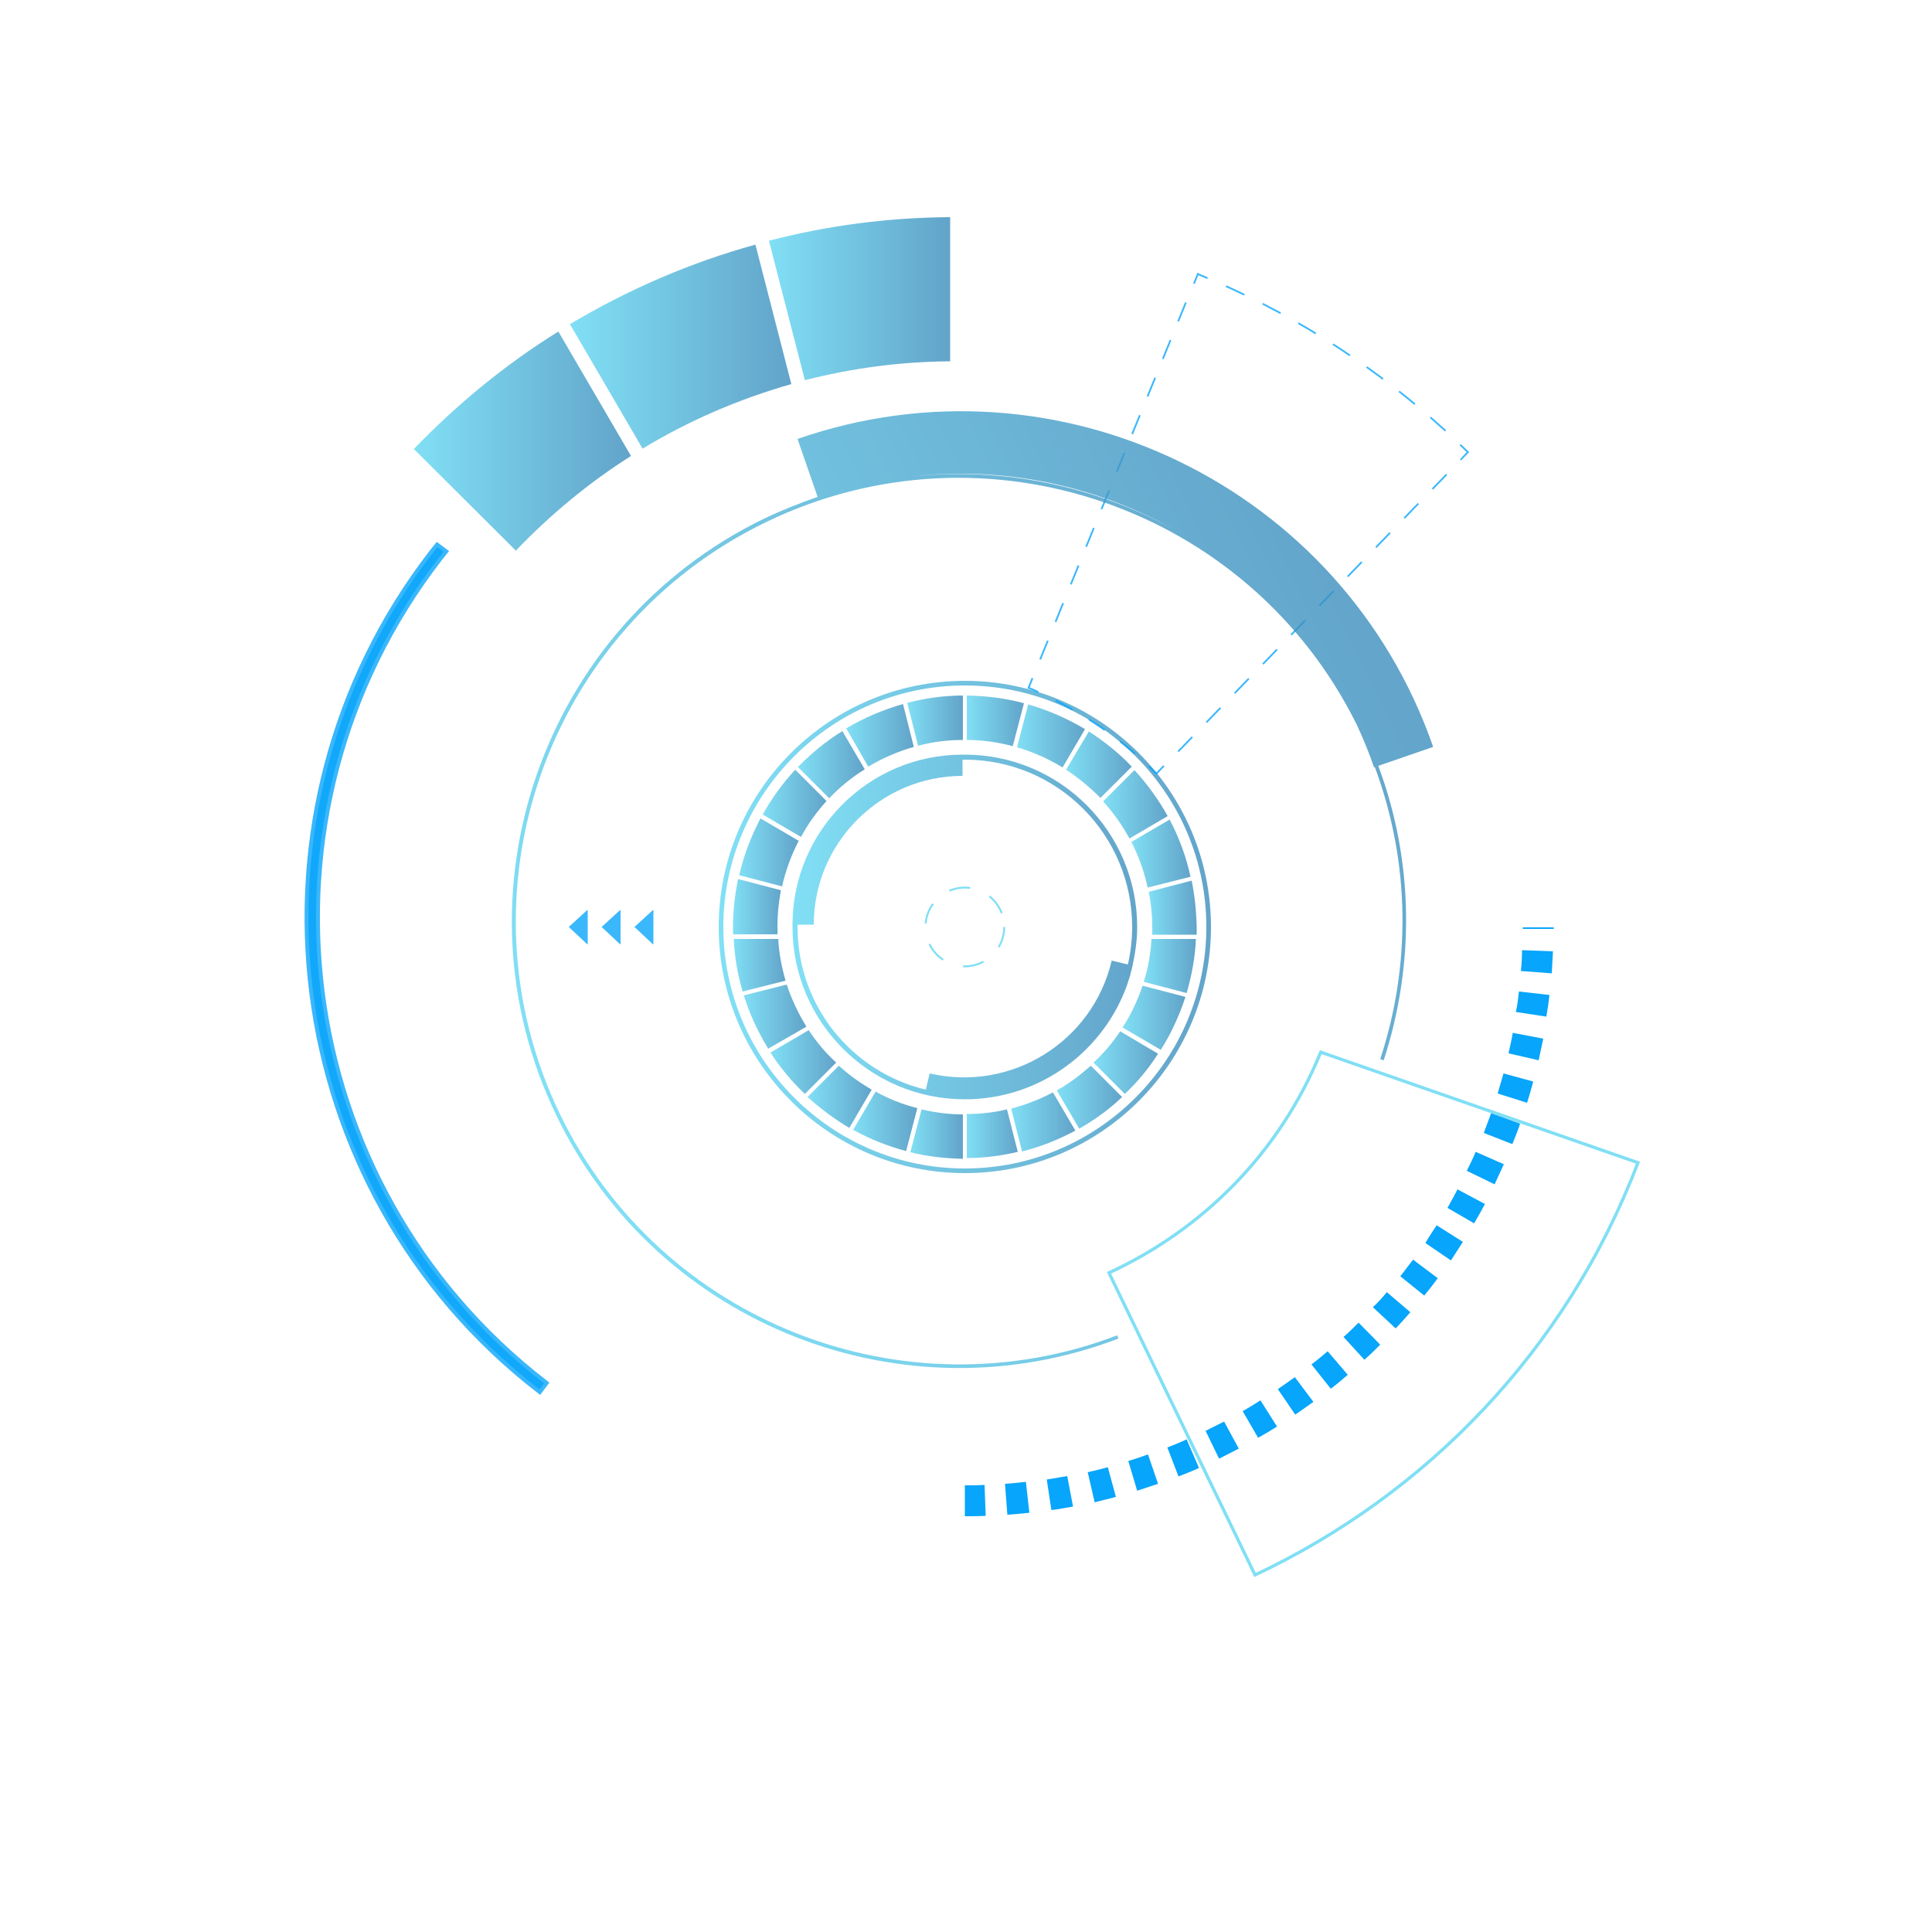 <?xml version="1.0" encoding="utf-8"?>
<!-- Generator: Adobe Illustrator 22.0.1, SVG Export Plug-In . SVG Version: 6.00 Build 0)  -->
<svg version="1.1" id="圖層_1" xmlns="http://www.w3.org/2000/svg" xmlns:xlink="http://www.w3.org/1999/xlink" x="0px" y="0px"
	 viewBox="0 0 500 500" style="enable-background:new 0 0 500 500;" xml:space="preserve">
<style type="text/css">
	.st0{display:none;}
	.st1{display:inline;fill:url(#SVGID_1_);}
	.st2{opacity:0.79;fill:url(#SVGID_2_);enable-background:new    ;}
	.st3{opacity:0.79;}
	.st4{fill:url(#SVGID_3_);}
	.st5{fill:url(#SVGID_4_);}
	.st6{fill:url(#SVGID_5_);}
	.st7{fill:url(#SVGID_6_);}
	.st8{fill:url(#SVGID_7_);}
	.st9{fill:url(#SVGID_8_);}
	.st10{fill:url(#SVGID_9_);}
	.st11{fill:url(#SVGID_10_);}
	.st12{fill:url(#SVGID_11_);}
	.st13{fill:url(#SVGID_12_);}
	.st14{fill:url(#SVGID_13_);}
	.st15{fill:url(#SVGID_14_);}
	.st16{fill:url(#SVGID_15_);}
	.st17{fill:url(#SVGID_16_);}
	.st18{fill:url(#SVGID_17_);}
	.st19{fill:url(#SVGID_18_);}
	.st20{fill:url(#SVGID_19_);}
	.st21{fill:url(#SVGID_20_);}
	.st22{fill:url(#SVGID_21_);}
	.st23{fill:url(#SVGID_22_);}
	.st24{fill:url(#SVGID_23_);}
	.st25{fill:url(#SVGID_24_);}
	.st26{fill:url(#SVGID_25_);}
	.st27{fill:url(#SVGID_26_);}
	.st28{fill:url(#SVGID_27_);}
	.st29{fill:url(#SVGID_28_);}
	.st30{fill:url(#SVGID_29_);}
	.st31{opacity:0.79;fill:url(#SVGID_30_);enable-background:new    ;}
	.st32{opacity:0.79;fill:none;stroke:#5FD7F2;stroke-width:0.828;stroke-miterlimit:10;enable-background:new    ;}
	.st33{opacity:0.79;fill:#07A5FB;stroke:#07A5FB;stroke-width:1.989;stroke-miterlimit:10;enable-background:new    ;}
	.st34{fill:none;stroke:#07A5FB;stroke-width:0.457;stroke-miterlimit:10;}
	.st35{fill:none;stroke:#07A5FB;stroke-width:0.457;stroke-miterlimit:10;stroke-dasharray:5.255,5.255;}
	.st36{fill:none;stroke:#07A5FB;stroke-width:0.457;stroke-miterlimit:10;stroke-dasharray:5.256,5.256;}
	.st37{fill:none;stroke:#07A5FB;stroke-width:0.457;stroke-miterlimit:10;stroke-dasharray:5.251,5.251;}
	.st38{fill:none;stroke:#07A5FB;stroke-width:0.457;stroke-miterlimit:10;stroke-dasharray:4.946,4.946;}
	.st39{opacity:0.79;fill:url(#SVGID_31_);enable-background:new    ;}
	.st40{fill:#07A5FB;}
	
		.st41{opacity:0.79;fill:none;stroke:#5FD7F2;stroke-width:0.5;stroke-miterlimit:10;stroke-dasharray:5.488;enable-background:new    ;}
</style>
<g id="BACKGROUND" class="st0">
	
		<radialGradient id="SVGID_1_" cx="250" cy="251.276" r="250" gradientTransform="matrix(1 0 0 -1 0 501.276)" gradientUnits="userSpaceOnUse">
		<stop  offset="0" style="stop-color:#024C7B"/>
		<stop  offset="1" style="stop-color:#012442"/>
	</radialGradient>
	<rect y="0" class="st1" width="500" height="500"/>
</g>
<g>
	
		<linearGradient id="SVGID_2_" gradientUnits="userSpaceOnUse" x1="186" y1="261.376" x2="313.4" y2="261.376" gradientTransform="matrix(1 0 0 -1 0 501.276)">
		<stop  offset="0" style="stop-color:#5FD7F2"/>
		<stop  offset="0.99" style="stop-color:#398CBC"/>
	</linearGradient>
	<path class="st2" d="M249.7,303.6c-35.1,0-63.7-28.6-63.7-63.7s28.6-63.7,63.7-63.7s63.7,28.6,63.7,63.7
		C313.4,275.1,284.8,303.6,249.7,303.6z M249.7,177.4c-34.5,0-62.5,28.1-62.5,62.5c0,34.5,28.1,62.5,62.5,62.5
		c34.5,0,62.5-28.1,62.5-62.5C312.2,205.4,284.2,177.4,249.7,177.4z"/>
	<g class="st3">
		
			<linearGradient id="SVGID_3_" gradientUnits="userSpaceOnUse" x1="250.237" y1="314.726" x2="265.037" y2="314.726" gradientTransform="matrix(1 0 0 -1 0 501.276)">
			<stop  offset="0" style="stop-color:#5FD7F2"/>
			<stop  offset="0.99" style="stop-color:#398CBC"/>
		</linearGradient>
		<path class="st4" d="M250.2,191.5c4.1,0,8.1,0.6,11.9,1.6L265,182c-4.7-1.3-9.7-1.9-14.8-2V191.5z"/>
		
			<linearGradient id="SVGID_4_" gradientUnits="userSpaceOnUse" x1="234.734" y1="314.776" x2="249.134" y2="314.776" gradientTransform="matrix(1 0 0 -1 0 501.276)">
			<stop  offset="0" style="stop-color:#5FD7F2"/>
			<stop  offset="0.99" style="stop-color:#398CBC"/>
		</linearGradient>
		<path class="st5" d="M237.6,193c3.7-1,7.6-1.5,11.6-1.5V180c-5,0-9.8,0.7-14.4,1.9L237.6,193z"/>
		
			<linearGradient id="SVGID_5_" gradientUnits="userSpaceOnUse" x1="189.865" y1="251.476" x2="203.265" y2="251.476" gradientTransform="matrix(1 0 0 -1 0 501.276)">
			<stop  offset="0" style="stop-color:#5FD7F2"/>
			<stop  offset="0.99" style="stop-color:#398CBC"/>
		</linearGradient>
		<path class="st6" d="M203.3,253.8c-1-3.5-1.7-7.1-1.9-10.8h-11.5c0.2,4.7,1,9.3,2.3,13.6L203.3,253.8z"/>
		
			<linearGradient id="SVGID_6_" gradientUnits="userSpaceOnUse" x1="191.336" y1="280.676" x2="206.703" y2="280.676" gradientTransform="matrix(1 0 0 -1 0 501.276)">
			<stop  offset="0" style="stop-color:#5FD7F2"/>
			<stop  offset="0.99" style="stop-color:#398CBC"/>
		</linearGradient>
		<path class="st7" d="M202.4,229.4c0.9-4.1,2.4-8.1,4.3-11.8l-9.9-5.8c-2.4,4.6-4.3,9.5-5.5,14.7L202.4,229.4z"/>
		
			<linearGradient id="SVGID_7_" gradientUnits="userSpaceOnUse" x1="218.936" y1="310.976" x2="236.522" y2="310.976" gradientTransform="matrix(1 0 0 -1 0 501.276)">
			<stop  offset="0" style="stop-color:#5FD7F2"/>
			<stop  offset="0.99" style="stop-color:#398CBC"/>
		</linearGradient>
		<path class="st8" d="M224.7,198.4c3.7-2.2,7.6-3.9,11.8-5.1l-2.8-11.1c-5.2,1.5-10.2,3.6-14.7,6.3L224.7,198.4z"/>
		
			<linearGradient id="SVGID_8_" gradientUnits="userSpaceOnUse" x1="263.176" y1="310.826" x2="280.776" y2="310.826" gradientTransform="matrix(1 0 0 -1 0 501.276)">
			<stop  offset="0" style="stop-color:#5FD7F2"/>
			<stop  offset="0.99" style="stop-color:#398CBC"/>
		</linearGradient>
		<path class="st9" d="M266.1,182.3l-2.9,11.1c4.2,1.2,8.1,3,11.8,5.2l5.8-9.9C276.3,186,271.3,183.8,266.1,182.3z"/>
		
			<linearGradient id="SVGID_9_" gradientUnits="userSpaceOnUse" x1="197.367" y1="293.376" x2="213.867" y2="293.376" gradientTransform="matrix(1 0 0 -1 0 501.276)">
			<stop  offset="0" style="stop-color:#5FD7F2"/>
			<stop  offset="0.99" style="stop-color:#398CBC"/>
		</linearGradient>
		<path class="st10" d="M197.4,210.8l9.9,5.8c1.8-3.4,4.1-6.5,6.6-9.3l-8.1-8.1C202.5,202.8,199.7,206.6,197.4,210.8z"/>
		
			<linearGradient id="SVGID_10_" gradientUnits="userSpaceOnUse" x1="285.519" y1="293.126" x2="302.219" y2="293.126" gradientTransform="matrix(1 0 0 -1 0 501.276)">
			<stop  offset="0" style="stop-color:#5FD7F2"/>
			<stop  offset="0.99" style="stop-color:#398CBC"/>
		</linearGradient>
		<path class="st11" d="M285.5,207.4c2.6,2.9,4.9,6.1,6.8,9.6l9.9-5.8c-2.4-4.3-5.3-8.3-8.6-11.9L285.5,207.4z"/>
		
			<linearGradient id="SVGID_11_" gradientUnits="userSpaceOnUse" x1="283.056" y1="226.276" x2="299.788" y2="226.276" gradientTransform="matrix(1 0 0 -1 0 501.276)">
			<stop  offset="0" style="stop-color:#5FD7F2"/>
			<stop  offset="0.99" style="stop-color:#398CBC"/>
		</linearGradient>
		<path class="st12" d="M289.9,266.9c-2,3-4.3,5.7-6.9,8.1l8.1,8.1c3.3-3.1,6.2-6.6,8.6-10.4L289.9,266.9z"/>
		
			<linearGradient id="SVGID_12_" gradientUnits="userSpaceOnUse" x1="199.373" y1="226.426" x2="216.316" y2="226.426" gradientTransform="matrix(1 0 0 -1 0 501.276)">
			<stop  offset="0" style="stop-color:#5FD7F2"/>
			<stop  offset="0.99" style="stop-color:#398CBC"/>
		</linearGradient>
		<path class="st13" d="M209.3,266.6l-9.9,5.8c2.5,3.9,5.5,7.5,8.9,10.7l8.1-8.1C213.7,272.5,211.3,269.7,209.3,266.6z"/>
		
			<linearGradient id="SVGID_13_" gradientUnits="userSpaceOnUse" x1="189.789" y1="266.626" x2="202.175" y2="266.626" gradientTransform="matrix(1 0 0 -1 0 501.276)">
			<stop  offset="0" style="stop-color:#5FD7F2"/>
			<stop  offset="0.99" style="stop-color:#398CBC"/>
		</linearGradient>
		<path class="st14" d="M201.2,239.9c0-3.2,0.3-6.4,0.9-9.5l-11.1-2.9c-0.8,4-1.3,8.1-1.3,12.4c0,0.6,0,1.3,0,1.9h11.5
			C201.3,241.2,201.2,240.6,201.2,239.9z"/>
		
			<linearGradient id="SVGID_14_" gradientUnits="userSpaceOnUse" x1="292.818" y1="280.376" x2="308.118" y2="280.376" gradientTransform="matrix(1 0 0 -1 0 501.276)">
			<stop  offset="0" style="stop-color:#5FD7F2"/>
			<stop  offset="0.99" style="stop-color:#398CBC"/>
		</linearGradient>
		<path class="st15" d="M302.7,212.1l-9.9,5.8c1.9,3.7,3.3,7.6,4.2,11.8l11.1-2.8C307,221.7,305.1,216.7,302.7,212.1z"/>
		
			<linearGradient id="SVGID_15_" gradientUnits="userSpaceOnUse" x1="290.527" y1="237.876" x2="306.779" y2="237.876" gradientTransform="matrix(1 0 0 -1 0 501.276)">
			<stop  offset="0" style="stop-color:#5FD7F2"/>
			<stop  offset="0.99" style="stop-color:#398CBC"/>
		</linearGradient>
		<path class="st16" d="M295.7,255.1c-1.3,3.8-3,7.5-5.2,10.8l9.9,5.8c2.7-4.2,4.8-8.9,6.4-13.7L295.7,255.1z"/>
		
			<linearGradient id="SVGID_16_" gradientUnits="userSpaceOnUse" x1="297.254" y1="266.376" x2="309.583" y2="266.376" gradientTransform="matrix(1 0 0 -1 0 501.276)">
			<stop  offset="0" style="stop-color:#5FD7F2"/>
			<stop  offset="0.99" style="stop-color:#398CBC"/>
		</linearGradient>
		<path class="st17" d="M308.4,227.9l-11.1,2.9c0.6,3,0.9,6,0.9,9.2c0,0.6,0,1.3,0,1.9h11.5c0-0.6,0-1.3,0-1.9
			C309.6,235.8,309.2,231.8,308.4,227.9z"/>
		
			<linearGradient id="SVGID_17_" gradientUnits="userSpaceOnUse" x1="273.462" y1="217.326" x2="290.362" y2="217.326" gradientTransform="matrix(1 0 0 -1 0 501.276)">
			<stop  offset="0" style="stop-color:#5FD7F2"/>
			<stop  offset="0.99" style="stop-color:#398CBC"/>
		</linearGradient>
		<path class="st18" d="M282.3,275.8c-2.7,2.4-5.6,4.6-8.8,6.4l5.8,9.9c4-2.3,7.8-5,11.1-8.2L282.3,275.8z"/>
		
			<linearGradient id="SVGID_18_" gradientUnits="userSpaceOnUse" x1="296.023" y1="251.276" x2="309.505" y2="251.276" gradientTransform="matrix(1 0 0 -1 0 501.276)">
			<stop  offset="0" style="stop-color:#5FD7F2"/>
			<stop  offset="0.99" style="stop-color:#398CBC"/>
		</linearGradient>
		<path class="st19" d="M298,243c-0.2,3.8-0.9,7.6-2,11.1l11.1,2.9c1.3-4.5,2.2-9.2,2.4-14H298z"/>
		
			<linearGradient id="SVGID_19_" gradientUnits="userSpaceOnUse" x1="275.9" y1="303.376" x2="292.865" y2="303.376" gradientTransform="matrix(1 0 0 -1 0 501.276)">
			<stop  offset="0" style="stop-color:#5FD7F2"/>
			<stop  offset="0.99" style="stop-color:#398CBC"/>
		</linearGradient>
		<path class="st20" d="M275.9,199.2c3.2,2.1,6.2,4.6,8.9,7.3l8.1-8.1c-3.3-3.5-7.1-6.5-11.1-9.1L275.9,199.2z"/>
		
			<linearGradient id="SVGID_20_" gradientUnits="userSpaceOnUse" x1="206.522" y1="303.376" x2="223.769" y2="303.376" gradientTransform="matrix(1 0 0 -1 0 501.276)">
			<stop  offset="0" style="stop-color:#5FD7F2"/>
			<stop  offset="0.99" style="stop-color:#398CBC"/>
		</linearGradient>
		<path class="st21" d="M214.6,206.6c2.7-2.9,5.8-5.4,9.2-7.5l-5.8-9.9c-4.2,2.6-8.1,5.8-11.5,9.3L214.6,206.6z"/>
		
			<linearGradient id="SVGID_21_" gradientUnits="userSpaceOnUse" x1="192.468" y1="238.176" x2="208.668" y2="238.176" gradientTransform="matrix(1 0 0 -1 0 501.276)">
			<stop  offset="0" style="stop-color:#5FD7F2"/>
			<stop  offset="0.99" style="stop-color:#398CBC"/>
		</linearGradient>
		<path class="st22" d="M208.7,265.7c-2.1-3.4-3.8-7-5.1-10.9l-11.1,2.8c1.5,4.9,3.7,9.5,6.3,13.8L208.7,265.7z"/>
		
			<linearGradient id="SVGID_22_" gradientUnits="userSpaceOnUse" x1="209.02" y1="217.426" x2="225.644" y2="217.426" gradientTransform="matrix(1 0 0 -1 0 501.276)">
			<stop  offset="0" style="stop-color:#5FD7F2"/>
			<stop  offset="0.99" style="stop-color:#398CBC"/>
		</linearGradient>
		<path class="st23" d="M225.6,282c-3.1-1.8-5.9-3.8-8.5-6.2l-8.1,8.1c3.3,3,6.9,5.7,10.8,8L225.6,282z"/>
		
			<linearGradient id="SVGID_23_" gradientUnits="userSpaceOnUse" x1="220.77" y1="211.076" x2="237.414" y2="211.076" gradientTransform="matrix(1 0 0 -1 0 501.276)">
			<stop  offset="0" style="stop-color:#5FD7F2"/>
			<stop  offset="0.99" style="stop-color:#398CBC"/>
		</linearGradient>
		<path class="st24" d="M237.4,286.8c-3.8-1-7.4-2.4-10.8-4.3l-5.8,9.9c4.3,2.4,8.9,4.2,13.7,5.5L237.4,286.8z"/>
		
			<linearGradient id="SVGID_24_" gradientUnits="userSpaceOnUse" x1="250.237" y1="207.876" x2="263.437" y2="207.876" gradientTransform="matrix(1 0 0 -1 0 501.276)">
			<stop  offset="0" style="stop-color:#5FD7F2"/>
			<stop  offset="0.99" style="stop-color:#398CBC"/>
		</linearGradient>
		<path class="st25" d="M260.6,287.1c-3.3,0.8-6.8,1.2-10.4,1.2v11.4c4.5,0,9-0.6,13.2-1.6L260.6,287.1z"/>
		
			<linearGradient id="SVGID_25_" gradientUnits="userSpaceOnUse" x1="235.565" y1="207.776" x2="249.135" y2="207.776" gradientTransform="matrix(1 0 0 -1 0 501.276)">
			<stop  offset="0" style="stop-color:#5FD7F2"/>
			<stop  offset="0.99" style="stop-color:#398CBC"/>
		</linearGradient>
		<path class="st26" d="M249.1,288.4c-3.7,0-7.2-0.5-10.6-1.3l-2.9,11.1c4.4,1.1,8.9,1.6,13.6,1.7v-11.5H249.1z"/>
		
			<linearGradient id="SVGID_26_" gradientUnits="userSpaceOnUse" x1="261.663" y1="210.926" x2="278.263" y2="210.926" gradientTransform="matrix(1 0 0 -1 0 501.276)">
			<stop  offset="0" style="stop-color:#5FD7F2"/>
			<stop  offset="0.99" style="stop-color:#398CBC"/>
		</linearGradient>
		<path class="st27" d="M272.5,282.7c-3.4,1.8-7,3.2-10.8,4.2l2.8,11.1c4.8-1.2,9.5-3.1,13.8-5.4L272.5,282.7z"/>
	</g>
	<g class="st3">
		
			<linearGradient id="SVGID_27_" gradientUnits="userSpaceOnUse" x1="199" y1="423.976" x2="245.9" y2="423.976" gradientTransform="matrix(1 0 0 -1 0 501.276)">
			<stop  offset="0" style="stop-color:#5FD7F2"/>
			<stop  offset="0.99" style="stop-color:#398CBC"/>
		</linearGradient>
		<path class="st28" d="M199,62.3l9.3,36.1c12-3.1,24.7-4.8,37.6-4.9V56.2C229.7,56.3,214,58.4,199,62.3z"/>
		
			<linearGradient id="SVGID_28_" gradientUnits="userSpaceOnUse" x1="147.5" y1="411.576" x2="204.8" y2="411.576" gradientTransform="matrix(1 0 0 -1 0 501.276)">
			<stop  offset="0" style="stop-color:#5FD7F2"/>
			<stop  offset="0.99" style="stop-color:#398CBC"/>
		</linearGradient>
		<path class="st29" d="M147.5,83.9l18.8,32.2c11.9-7.2,24.8-12.8,38.5-16.7l-9.3-36.1C178.5,68,162.4,75,147.5,83.9z"/>
		
			<linearGradient id="SVGID_29_" gradientUnits="userSpaceOnUse" x1="107.1" y1="387.126" x2="163.3" y2="387.126" gradientTransform="matrix(1 0 0 -1 0 501.276)">
			<stop  offset="0" style="stop-color:#5FD7F2"/>
			<stop  offset="0.99" style="stop-color:#398CBC"/>
		</linearGradient>
		<path class="st30" d="M107.1,116.2l26.4,26.3c8.9-9.3,18.9-17.6,29.8-24.5l-18.8-32.2C130.8,94.3,118.3,104.6,107.1,116.2z"/>
	</g>
	
		<linearGradient id="SVGID_30_" gradientUnits="userSpaceOnUse" x1="205.1" y1="261.376" x2="294.3" y2="261.376" gradientTransform="matrix(1 0 0 -1 0 501.276)">
		<stop  offset="0" style="stop-color:#5FD7F2"/>
		<stop  offset="0.99" style="stop-color:#398CBC"/>
	</linearGradient>
	<path class="st31" d="M292.5,252.4c0-0.2,0.1-0.3,0.1-0.5c0.1-0.5,0.3-1,0.4-1.5c0-0.2,0.1-0.3,0.1-0.5l0,0c0.7-3.2,1.2-6.6,1.2-10
		c0-24.6-20-44.6-44.6-44.6c-0.2,0-0.4,0-0.6,0l0,0c-24.3,0-44,19.8-44,44l0,0c0,0.2,0,0.4,0,0.6c0,24.6,20,44.6,44.6,44.6
		c19.5,0,36.2-12.6,42.2-30.2c0,0,0,0,0-0.1C292.1,253.7,292.3,253,292.5,252.4z M206.4,239.9c0-0.2,0-0.4,0-0.6h4.2
		c0-21.2,17.3-38.5,38.5-38.5v-4.2c0.2,0,0.4,0,0.6,0c23.9,0,43.3,19.4,43.3,43.3c0,3.4-0.4,6.6-1.1,9.7l-4.2-1
		c-4.9,21-26,34.1-47.1,29.2l-1,4.2C220.6,277.5,206.4,260.4,206.4,239.9z"/>
	<path class="st32" d="M287,329.4l37.8,78.2c44.1-20.8,80.5-57.9,99.1-106.7l-82.1-28.6C331.2,298.4,311.1,318.3,287,329.4z"/>
	<path class="st33" d="M113.6,144.3c0.4-0.5,0.8-1,1.2-1.5l-1.6-1.2c-0.4,0.5-0.8,1-1.2,1.5c-52,67.3-39.7,164.4,27.6,216.5l1.2-1.6
		C74.4,306.6,62.2,210.8,113.6,144.3z"/>
	<g class="st3">
		<g>
			<path class="st34" d="M297.3,198.3c0.7,0.6,1.3,1.3,2,1.9l1.9-2"/>
			<line class="st35" x1="304.9" y1="194.5" x2="376.2" y2="120.9"/>
			<path class="st34" d="M378,119l1.9-2c-0.7-0.6-1.3-1.3-2-1.9"/>
			<path class="st36" d="M374.1,111.5c-17.6-16.1-37.6-29.1-59.2-38.5"/>
			<path class="st34" d="M312.5,72c-0.8-0.4-1.7-0.7-2.5-1.1l-1,2.5"/>
			<line class="st37" x1="306.9" y1="78.3" x2="268.2" y2="173.1"/>
			<path class="st34" d="M267.2,175.5l-1,2.5c0.8,0.3,1.7,0.7,2.5,1.1"/>
			<path class="st38" d="M273.2,181.3c8.1,4.1,15.6,9.2,22.4,15.4"/>
		</g>
	</g>
	
		<linearGradient id="SVGID_31_" gradientUnits="userSpaceOnUse" x1="107.084" y1="203.069" x2="353.753" y2="203.069" gradientTransform="matrix(0.9 -0.435 -0.435 -0.9 132.643 511.291)">
		<stop  offset="0" style="stop-color:#5FD7F2"/>
		<stop  offset="0.99" style="stop-color:#398CBC"/>
	</linearGradient>
	<path class="st39" d="M206.4,113.6l5.2,15c-4.6,1.6-9.2,3.4-13.8,5.6c-57.4,27.8-81.6,97.1-53.8,154.5c26.3,54.5,90,79,145.5,57.7
		l-0.4-0.8c-55,21-118.1-3.3-144.2-57.3c-27.5-57-3.6-125.7,53.4-153.2c56.6-27.4,124.9-3.9,152.8,52.4c1.7,3.6,3.2,7.3,4.5,11.1
		l0.2-0.1c9.3,25,9.3,51.6,1.4,75.6l0.9,0.3c7.9-24.2,8-51-1.4-76.2l14.2-4.9C347.5,125.9,273.7,90.2,206.4,113.6z M236.1,123.3
		c23.8-2.7,47.5,2.4,67.7,13.7C283.4,125.8,259.7,120.8,236.1,123.3z M305.1,137.7c0.1,0,0.1,0.1,0.2,0.1
		C305.2,137.7,305.2,137.7,305.1,137.7z"/>
	<g class="st3">
		<polygon class="st40" points="169,235.5 169.1,235.6 169.1,244.3 169,244.4 164.2,239.9 		"/>
		<polygon class="st40" points="160.5,235.5 160.6,235.6 160.6,244.3 160.5,244.4 155.7,239.9 		"/>
		<polygon class="st40" points="152,235.5 152.1,235.6 152.1,244.3 152,244.4 147.2,239.9 		"/>
	</g>
	<path class="st41" d="M259.9,239.9c0,5.6-4.6,10.2-10.2,10.2c-5.6,0-10.2-4.6-10.2-10.2c0-5.6,4.6-10.2,10.2-10.2
		C255.3,229.7,259.9,234.3,259.9,239.9z"/>
	<g>
		<path class="st40" d="M381.9,298.1l7.3,3.2c-0.8,1.7-1.6,3.5-2.4,5.2l-7.2-3.5C380.4,301.4,381.2,299.8,381.9,298.1z"/>
		<path class="st40" d="M385.9,288.1l7.5,2.7c-0.6,1.8-1.3,3.6-2,5.3l-7.4-2.9C384.6,291.5,385.3,289.8,385.9,288.1z"/>
		<path class="st40" d="M365.7,326l6.4,4.8c-1.1,1.5-2.3,3-3.5,4.5l-6.2-5C363.5,328.9,364.6,327.4,365.7,326z"/>
		<path class="st40" d="M389.1,277.8l7.7,2.1c-0.5,1.8-1,3.7-1.6,5.5l-7.6-2.4C388.1,281.3,388.6,279.5,389.1,277.8z"/>
		<path class="st40" d="M371.8,317.1l6.8,4.3c-1,1.6-2.1,3.2-3.1,4.8l-6.6-4.5C369.8,320.1,370.8,318.6,371.8,317.1z"/>
		<path class="st40" d="M377.2,307.8l7.1,3.8c-0.9,1.7-1.8,3.3-2.8,5l-6.9-4C375.5,311,376.4,309.4,377.2,307.8z"/>
		<path class="st40" d="M393.9,245.9l8,0.3c-0.1,1.9-0.2,3.8-0.3,5.7l-8-0.6C393.8,249.5,393.9,247.6,393.9,245.9z"/>
		<path class="st40" d="M391.5,267.3l7.9,1.5c-0.4,1.9-0.8,3.7-1.2,5.6l-7.8-1.8C390.8,270.8,391.2,269.1,391.5,267.3z"/>
		<rect x="394.1" y="240" class="st40" width="8" height="0.4"/>
		<path class="st40" d="M358.9,334.4l6.1,5.2c-1.2,1.4-2.5,2.8-3.8,4.2l-5.9-5.5C356.6,337.1,357.8,335.8,358.9,334.4z"/>
		<path class="st40" d="M393.1,256.6l7.9,0.9c-0.2,1.9-0.5,3.8-0.8,5.6l-7.9-1.2C392.7,260.2,392.9,258.4,393.1,256.6z"/>
		<path class="st40" d="M288.8,387.4c-1.8,0.5-3.7,0.9-5.5,1.4l-1.8-7.8c1.8-0.4,3.5-0.8,5.2-1.3L288.8,387.4z"/>
		<path class="st40" d="M351.6,342.3l5.6,5.7c-1.3,1.3-2.7,2.7-4.1,3.9l-5.4-5.9C349,344.9,350.3,343.6,351.6,342.3z"/>
		<path class="st40" d="M277.7,389.9c-1.9,0.3-3.7,0.7-5.6,0.9l-1.2-7.9c1.8-0.3,3.6-0.6,5.3-0.9L277.7,389.9z"/>
		<path class="st40" d="M310.3,379.9c-1.7,0.8-3.5,1.5-5.3,2.2l-2.9-7.5c1.7-0.7,3.4-1.3,5-2.1L310.3,379.9z"/>
		<path class="st40" d="M266.4,391.5c-1.9,0.2-3.8,0.4-5.7,0.5l-0.6-8c1.8-0.1,3.6-0.3,5.4-0.5L266.4,391.5z"/>
		<path class="st40" d="M249.7,384.4c1.7,0,3.4,0,5.1-0.1l0.3,8c-1.8,0.1-3.6,0.1-5.4,0.1L249.7,384.4L249.7,384.4z"/>
		<path class="st40" d="M299.7,384c-1.8,0.6-3.6,1.2-5.4,1.8l-2.3-7.7c1.7-0.5,3.5-1.1,5.1-1.7L299.7,384z"/>
		<path class="st40" d="M320.6,374.9c-1.7,0.9-3.4,1.7-5.1,2.6l-3.5-7.2c1.6-0.8,3.2-1.6,4.8-2.4L320.6,374.9z"/>
		<path class="st40" d="M339.9,362.8c-1.5,1.1-3.1,2.2-4.7,3.3l-4.5-6.6c1.5-1,3-2.1,4.4-3.1L339.9,362.8z"/>
		<path class="st40" d="M343.6,349.7l5.2,6.1c-1.4,1.2-2.9,2.5-4.4,3.6l-5-6.3C340.9,352,342.3,350.8,343.6,349.7z"/>
		<path class="st40" d="M330.5,369.2c-1.6,1-3.3,2-4.9,2.9l-4-6.9c1.6-0.9,3.1-1.8,4.6-2.8L330.5,369.2z"/>
	</g>
</g>
</svg>

